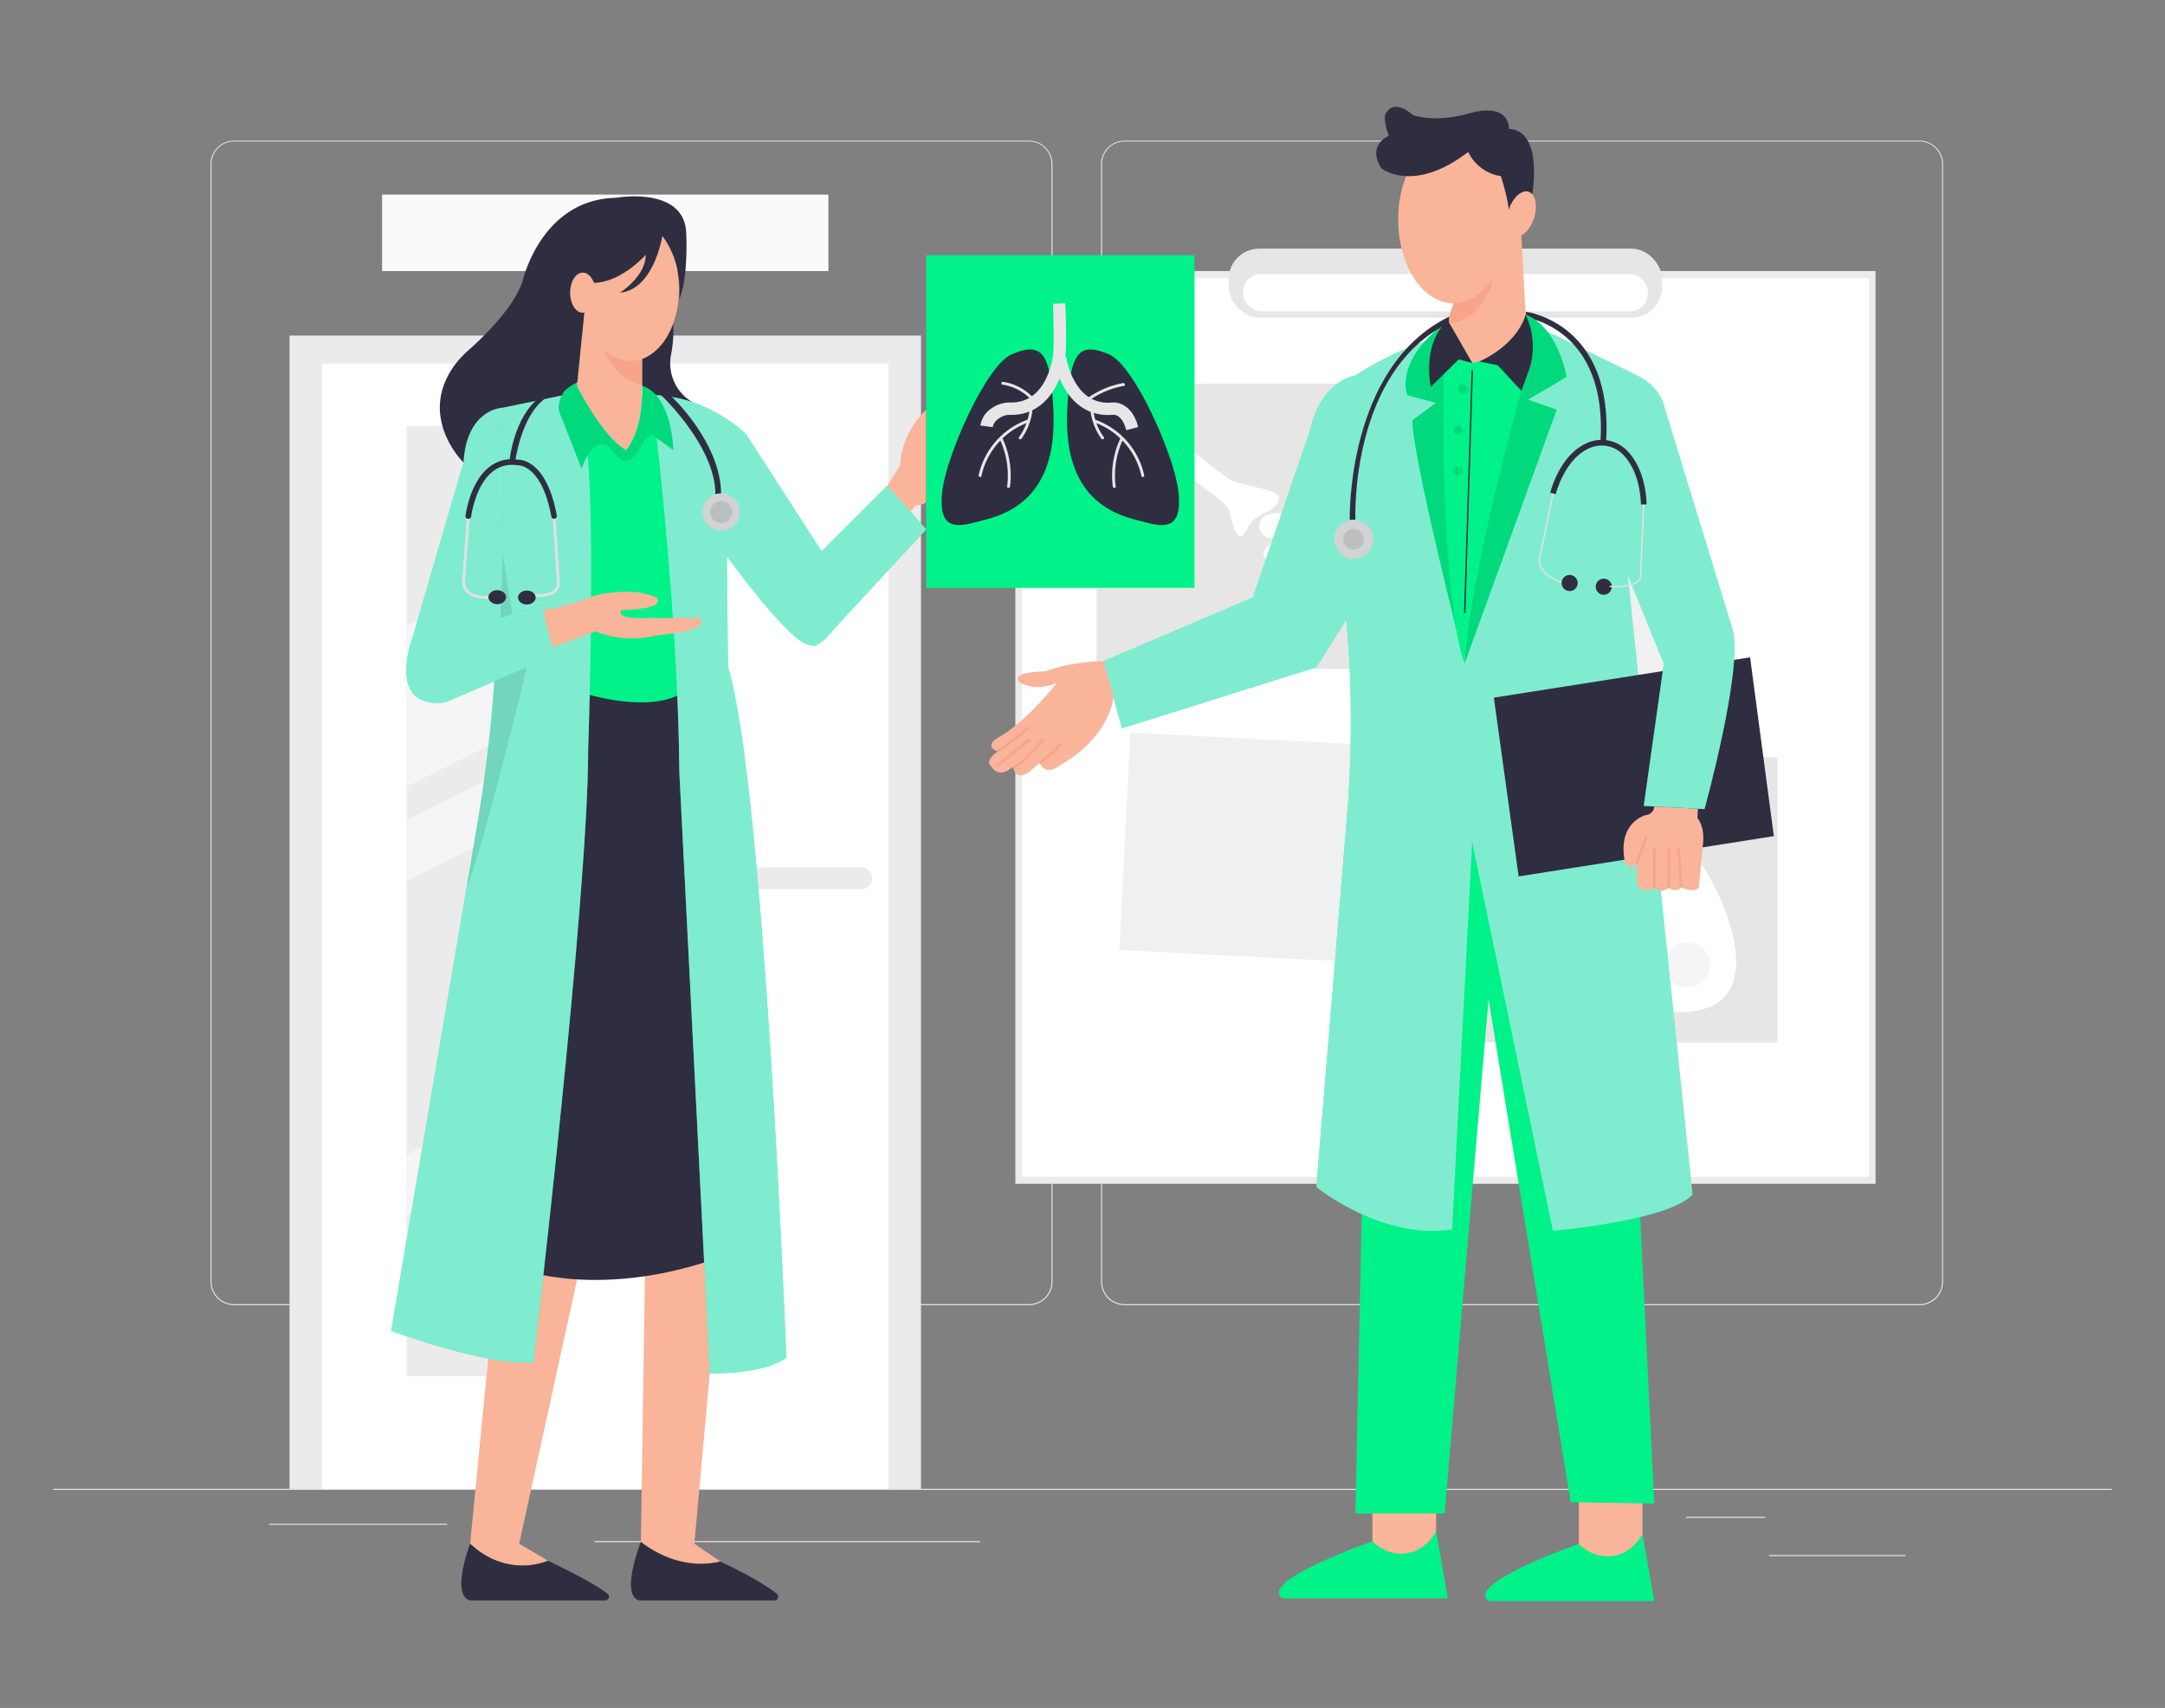 <svg id="a2b67f08-851c-405e-b5a2-eb36e85ca139" data-name="Layer 1" xmlns="http://www.w3.org/2000/svg" width="865.76" height="682.89" viewBox="0 0 865.76 682.89"><rect x="0" y="0" width="865.76" height="682.89" fill="#808080" stroke="none"/><g id="b1c52b99-47bc-4dec-bbe5-f886aeb14bfc" data-name="freesvgillustration--background-complete--inject-125"><rect x="21.29" y="595.27" width="823.19" height="0.41" fill="#ebebeb"/><rect x="707.46" y="621.76" width="54.53" height="0.41" fill="#ebebeb"/><rect x="552.29" y="626.24" width="14.31" height="0.41" fill="#ebebeb"/><rect x="674.22" y="606.48" width="31.59" height="0.41" fill="#ebebeb"/><rect x="107.66" y="609.25" width="71.11" height="0.41" fill="#ebebeb"/><rect x="193.43" y="609.25" width="10.42" height="0.41" fill="#ebebeb"/><rect x="237.74" y="616.19" width="154.23" height="0.41" fill="#ebebeb"/><path d="M411.48,521.84H93.58a9.4,9.4,0,0,1-9.38-9.4V65.56a9.39,9.39,0,0,1,9.38-9.31h317.9a9.4,9.4,0,0,1,9.4,9.4h0V512.44A9.4,9.4,0,0,1,411.48,521.84ZM93.58,56.57a9,9,0,0,0-9,9V512.44a9,9,0,0,0,9,9h317.9a9,9,0,0,0,9-9V65.56a9,9,0,0,0-9-9Z" fill="#ebebeb"/><path d="M767.61,521.84H449.69a9.41,9.41,0,0,1-9.4-9.4V65.56a9.41,9.41,0,0,1,9.4-9.31H767.61A9.39,9.39,0,0,1,777,65.56V512.44A9.39,9.39,0,0,1,767.61,521.84ZM449.69,56.57a9,9,0,0,0-9,9V512.44a9,9,0,0,0,9,9H767.61a9,9,0,0,0,9-9V65.56a9,9,0,0,0-9-9Z" fill="#ebebeb"/><rect x="115.77" y="134.17" width="252.52" height="461.1" fill="#ebebeb"/><rect x="152.8" y="77.8" width="178.47" height="30.59" fill="#fafafa"/><rect x="128.76" y="145.36" width="226.54" height="449.9" fill="#fff"/><path d="M344.46,346.81h-45.1a4.34,4.34,0,0,0-4.36,4.33v0h0a4.36,4.36,0,0,0,4.36,4.36h45.1a4.36,4.36,0,0,0,4.36-4.36h0A4.37,4.37,0,0,0,344.46,346.81Z" fill="#ebebeb"/><rect x="162.63" y="170.29" width="52.49" height="379.92" fill="#ebebeb"/><polygon points="215.12 224.01 162.63 250.25 162.63 314.61 215.12 288.37 215.12 224.01" fill="#f5f5f5"/><polygon points="215.12 301.5 162.63 327.75 162.63 352.39 215.12 326.15 215.12 301.5" fill="#f5f5f5"/><polygon points="215.12 435.42 162.63 461.65 162.63 486.29 215.12 460.05 215.12 435.42" fill="#f5f5f5"/><rect x="406.03" y="108.37" width="343.98" height="364.95" fill="#ebebeb"/><rect x="408.7" y="111.22" width="338.64" height="359.29" fill="#fff"/><rect x="461.69" y="283.78" width="86.99" height="110.9" transform="translate(140.67 826.48) rotate(-87.08)" fill="#f0f0f0"/><rect x="567.56" y="195.65" width="110.9" height="86.99" transform="translate(-23.56 73.98) rotate(-6.67)" fill="#f0f0f0"/><rect x="491.33" y="99.4" width="173.36" height="27.61" rx="12.23" fill="#e6e6e6"/><rect x="497.04" y="109.57" width="161.94" height="14.93" rx="7.23" fill="#fff"/><rect x="438.51" y="153.4" width="145.36" height="114.03" fill="#e6e6e6"/><path d="M458,166.91c-9.32-.31-10.31,5.16-6.67,8.47s39.08,23.16,40.3,29,3.51,14.55,7.1,7.11,10.34-5.45,12.69-11.74c1.65-4.54-15.39-4.94-20.4-8.5C476.28,180.92,463.42,167.11,458,166.91Z" fill="#fff"/><path d="M558.7,253.89c4.18,1.12,4.94-.94,1.28-4.23s-32.93-20.1-34.92-33.22c-.9-5.91-3.5-14.57-7.11-7.13s-10.32,5.46-12.68,11.75c-1.64,4.53,15.4,4.94,20.4,8.48C540.37,239.9,553.41,252.49,558.7,253.89Z" fill="#fff"/><path d="M514,211.53c3.11-3.44-1.2-8.4-7.64-5.5S505.65,220.88,514,211.53Z" fill="#fff"/><path d="M523.33,212c10.24,12.22,38.91,32.32,43,33.79s7.39,8.23-4.53.39-36.68-26.59-38.43-29.75S523.33,212,523.33,212Z" fill="#fff"/><rect x="565.41" y="302.77" width="145.36" height="114.03" fill="#e6e6e6"/><path d="M652.54,319.66c-12.56-.34-6.22,30.66-3.85,48s5.91,37.86,24.83,37,23.34-13.42,19.49-30.38C687.1,348.21,663.82,319.93,652.54,319.66Z" fill="#fff"/><path d="M623.65,319.66c12.54-.34,6.2,30.66,3.85,48s-5.91,37.86-24.83,37-23.34-13.42-19.49-30.38C589.07,348.21,612.34,319.93,623.65,319.66Z" fill="#fff"/><path d="M651.09,344.61a3.63,3.63,0,0,1-1.73-.45c-.61-.34-14.81-8.54-14.81-28.71a3.55,3.55,0,0,1,7.09,0c0,15.89,10.75,22.28,11.21,22.54a3.53,3.53,0,0,1-1.76,6.58Z" fill="#fff"/><path d="M625.1,344.61a3.55,3.55,0,0,1-1.77-6.59c.51-.29,11.22-6.68,11.22-22.54a3.55,3.55,0,0,1,7.09,0c0,20.17-14.21,28.37-14.82,28.72A3.55,3.55,0,0,1,625.1,344.61Z" fill="#fff"/><path d="M665.68,385.78a9.07,9.07,0,1,0,9.09-9h0A9.07,9.07,0,0,0,665.68,385.78Z" fill="#f5f5f5"/><path d="M617.05,350.45c-1.54,4.78-.84,9.25,1.54,10s5.55-2.49,7.08-7.25.84-9.25-1.55-10S618.58,345.69,617.05,350.45Z" fill="#f5f5f5"/></g><path d="M188,617.22l11.18-114.28,31.59,8.6L207.62,617.22,219.15,624A29.23,29.23,0,0,1,188,617.22Z" fill="#f9b499"/><path d="M257.9,510.28l-1.63,106.94s7.46,11.67,31.77,7.13l-10.37-7.13,6.16-68.08,1.36-45.53Z" fill="#f9b499"/><path d="M256.72,143.48s8.09-2.33,12.52-14.21a54,54,0,0,1-.77,11.94,18,18,0,0,0,7.5,19c.34.22.7.44,1.08.65,0,0-8.94-2.74-14.62-2.74a22.14,22.14,0,0,0-5.71-3.83Z" fill="#2f2e41"/><path d="M207.62,507.38s33,12.75,81.74-5.25L271.53,277.8H235.8Z" fill="#2f2e41"/><path d="M235.8,277.8s22.46,6.83,35.73,0l-4.79-100.12L263.4,165,233,173.73l-5,64.67Z" fill="#00f289"/><path d="M262.43,173.73s8.75,73.91,9.24,135.18l12.16,240.23s21.88.49,30.63-6.32c0,0-8.75-228.56-23.34-276.21l-.49-44.26s26.26,36.48,33.56,35.5c0,0,1.94,2.92,9.72-6.8l36.48-39.39-15.57-17.51-26.26,26.26-30.14-46.68s-14.11-14.73-36-15.63H224.65L201.16,163s1.21,95.87-9.24,160.47l-35.5,208.62s37.44,14.1,56.89,12.64c0,0,21.89-185.27,21.89-244.92,0,0,2.86-84.29-.21-118,0,0,3.63-7.5,8.76-3,0,0,4.27,5.11,6,4.62,0,0,3.82,0,6.93-7C256.72,176.4,258.73,170.33,262.43,173.73Z" fill="#00f289"/><path d="M262.43,173.73s8.75,73.91,9.24,135.18l12.16,240.23s21.88.49,30.63-6.32c0,0-8.75-228.56-23.34-276.21l-.49-44.26s26.26,36.48,33.56,35.5c0,0,1.94,2.92,9.72-6.8l36.48-39.39-15.57-17.51-26.26,26.26-30.14-46.68s-14.11-14.73-36-15.63H224.65L201.16,163s1.21,95.87-9.24,160.47l-35.5,208.62s37.44,14.1,56.89,12.64c0,0,21.89-185.27,21.89-244.92,0,0,2.86-84.29-.21-118,0,0,3.63-7.5,8.76-3,0,0,4.27,5.11,6,4.62,0,0,3.82,0,6.93-7C256.72,176.4,258.73,170.33,262.43,173.73Z" fill="#d5e7fd" opacity="0.6"/><path d="M548.81,616.25s-46.15,16-35.94,22.85H579l-4.71-26.88Z" fill="#00f289"/><path d="M631.32,617.32s-46.15,16-35.93,22.86h66.13l-4.71-26.89Z" fill="#00f289"/><path d="M574.29,612.22c-.22.47-3.92,7.92-12.31,8.89-7.59.88-12.63-4.29-13.17-4.86V601.17h25.48Z" fill="#f9b499"/><path d="M656.81,613.29c-.22.47-3.93,7.92-12.31,8.89-7.59.88-12.63-4.29-13.18-4.86V592.91h25.49Z" fill="#f9b499"/><polygon points="542.01 605.14 577.69 605.14 595.25 399.53 628.1 600.61 661.52 601.17 647.93 323.5 547.67 336.66 542.01 605.14" fill="#00f289"/><path d="M441.3,264.32l7.33,26.9,77.75-24.41,12-19.05a465,465,0,0,1,0,81.83l-12,145s26.41,21.43,54.31,16.94l8-154.95L621,492.13s46.84-4.1,55.8-14.57l-25.9-247.62,14.94-66.15s-1-9.08-12-14.06L612.07,129.3s-35.87-1.49-70.25,20.93c0,0-13.45,1.63-17.93,21.74L501,238.91Z" fill="#00f289"/><path d="M441.3,264.32l7.33,26.9,77.75-24.41,12-19.05a465,465,0,0,1,0,81.83l-12,145s26.41,21.43,54.31,16.94l8-154.95L621,492.13s46.84-4.1,55.8-14.57l-25.9-247.62,14.94-66.15s-1-9.08-12-14.06L612.07,129.3s-35.87-1.49-70.25,20.93c0,0-13.45,1.63-17.93,21.74L501,238.91Z" fill="#d5e7fd" opacity="0.6"/><path d="M642.26,177l-2.26-.15c3-45.68-29.72-49.91-30-49.95l.26-2.26C610.56,124.72,645.41,129.22,642.26,177Z" fill="#2f2e41"/><path d="M233.59,125l-2.79,27.86a4.94,4.94,0,0,0,.57,2.85c2.46,4.56,10.86,19.31,19,24.26,0,0,7.27-8.18,6.23-27.46l.1-9Z" fill="#f9b499"/><path d="M288.37,197.8H286.1c0-19.94-22.5-40.57-22.7-40.76l4.23.6C268.47,158.42,288.37,176.87,288.37,197.8Z" fill="#2f2e41"/><path d="M205.93,185l-2.26-.21c.07-.75,1.8-18.25,12.22-25.93l1.89.66C208.19,166.61,206,184.84,205.93,185Z" fill="#2f2e41"/><path d="M215.49,238.63a21.64,21.64,0,0,1-2.5-.15l.17-1.13c.09,0,8.78,1.21,9.63-3.76L221,206.34l1.13-.07,1.78,27.37v.06C223.26,237.94,218.51,238.63,215.49,238.63Z" fill="#e1e1e1"/><ellipse cx="210.68" cy="238.91" rx="3.53" ry="2.8" fill="#2f2e41"/><path d="M201.16,163s-14.68.35-15.81,21.88L164.53,256.3s-9.84,27.53,13.55,24.54l43.5-18.69-5-20.44-16.34,5.36S202.08,212.24,201.16,163Z" fill="#00f289"/><path d="M201.16,163s-14.68.35-15.81,21.88L164.53,256.3s-9.84,27.53,13.55,24.54l43.5-18.69-5-20.44-16.34,5.36S202.08,212.24,201.16,163Z" fill="#d5e7fd" opacity="0.6"/><path d="M210.68,266.83s-16.91,70.46-24.14,88.28c0,0,11-61.42,11.14-82.69Z" opacity="0.1"/><polygon points="200.22 247.07 201.19 222.05 204.81 245.56 200.22 247.07" opacity="0.1"/><path d="M217.1,243.9a97.83,97.83,0,0,0,21-5.84s14.72-3.77,24.37.85c0,0,5.4,4.59-13.94,5,0,0-3.45,3.7,10.07,3.17l21.38.05s5.88,4.82-17.51,6.92a39.63,39.63,0,0,1-24.37-1.59l-17.27,6.45Z" fill="#f9b499"/><path d="M354.82,194.15l5.07-7.92a33.7,33.7,0,0,1,10.5-22.44v36.75s-.26,1.39-4.31,1.55l-2,2.44Z" fill="#f9b499"/><rect x="370.39" y="102.05" width="107.26" height="133" fill="#00f289"/><path d="M453.65,207.68c9.29,2.37,19.73,6.85,17.54-11.51-1.69-14.17-17.51-50.07-27.67-54.46s-14.4-2.07-16,12.71C425.9,170.14,423.59,200,453.65,207.68Z" fill="#2f2e41"/><path d="M450.37,172l4.79-1.24c-1.45-5.62-4.24-8-6.32-9a8,8,0,0,0-4.59-.78c-5.43.36-9.89-1.83-13.25-6.54a28.42,28.42,0,0,1-4.6-11.63l-4.89.67A33.14,33.14,0,0,0,427,157.29c4.39,6.15,10.53,9.12,17.74,8.59l.28,0C445.53,165.78,448.75,165.69,450.37,172Z" fill="#e6e6e6"/><path d="M435.9,161.1a24.1,24.1,0,0,0,4.53,14.3c.43.6,1.43,0,1-.58a23.14,23.14,0,0,1-4.38-13.72.58.58,0,0,0-1.15,0Z" fill="#e6e6e6"/><path d="M437.51,168.86a29.39,29.39,0,0,1,18.93,21.47c.15.73,1.27.42,1.12-.31a30.56,30.56,0,0,0-19.74-22.27c-.71-.24-1,.87-.31,1.11Z" fill="#e6e6e6"/><path d="M448.13,175.05A35.06,35.06,0,0,0,445,194.53c.09.73,1.25.74,1.15,0a34.07,34.07,0,0,1,2.95-18.9c.32-.67-.68-1.26-1-.58Z" fill="#e6e6e6"/><path d="M394.37,207.68c-9.29,2.37-19.72,6.85-17.53-11.51,1.69-14.17,17.51-50.07,27.66-54.46s14.41-2.07,16,12.71C422.13,170.14,424.44,200,394.37,207.68Z" fill="#2f2e41"/><path d="M397,170.78c.4-3.19,4.73-5,6.56-4.9.3,0,.61,0,.91,0,14.5,0,20.35-14.24,21.52-22.82.74-5.46.05-21.15,0-21.82l-4.94.22c0,.16.71,15.92,0,20.93-.26,2-3,19.1-17.33,18.53a12.62,12.62,0,0,0-6.86,2.12,10,10,0,0,0-4.81,7.1Z" fill="#e6e6e6"/><path d="M411.86,161.1a23.14,23.14,0,0,1-4.38,13.72c-.43.6.57,1.18,1,.58A24.18,24.18,0,0,0,413,161.1a.58.58,0,0,0-1.16,0Z" fill="#e6e6e6"/><path d="M411.1,167.75A30.52,30.52,0,0,0,391.36,190c-.16.73,1,1,1.11.31a29.39,29.39,0,0,1,18.93-21.47c.7-.24.4-1.36-.3-1.11Z" fill="#e6e6e6"/><path d="M399.79,175.63a34.07,34.07,0,0,1,2.95,18.9c-.1.74,1.06.73,1.15,0a35.06,35.06,0,0,0-3.11-19.48c-.31-.68-1.31-.09-1,.58Z" fill="#e6e6e6"/><path d="M449.09,153.17A35.34,35.34,0,0,0,433,160.65c-.58.47.24,1.28.82.81a34.08,34.08,0,0,1,15.63-7.17c.73-.13.42-1.25-.31-1.12Z" fill="#e6e6e6"/><path d="M413.55,159.42a20.73,20.73,0,0,0-12.39-6.74c-.73-.11-1,1-.31,1.11a19.72,19.72,0,0,1,11.88,6.45c.49.56,1.31-.26.82-.82Z" fill="#e6e6e6"/><path d="M585.67,265.32l36.87-101.53-11.46-4,15.44-9.11s-3.48-19.93-16.44-24.91c0,0,4.49,11,2,20.21a69,69,0,0,0-6,17.77S587.16,232.93,585.67,265.32Z" fill="#00f289"/><path d="M585.67,265.32l36.87-101.53-11.46-4,15.44-9.11s-3.48-19.93-16.44-24.91c0,0,4.49,11,2,20.21a69,69,0,0,0-6,17.77S587.16,232.93,585.67,265.32Z" opacity="0.1"/><path d="M574.21,161.06l-11.46-3s-5.48-13.4,15-28.82c0,0-3.49,92.69,8,136,0,0-21.43-84.31-20.93-97.21Z" fill="#00f289"/><path d="M574.21,161.06l-11.46-3s-5.48-13.4,15-28.82c0,0-3.49,92.69,8,136,0,0-21.43-84.31-20.93-97.21Z" opacity="0.1"/><path d="M577.26,149.65l6.08-6,5.45,1.45,10.52-4.64-.4,5.55,9.48,10.25s-21.16,75.06-22.72,109C585.67,265.32,576.27,245.05,577.26,149.65Z" fill="#00f289"/><rect x="538.74" y="196.3" width="96.98" height="0.57" transform="translate(372.4 777.38) rotate(-88.21)" fill="#2f2e41"/><circle cx="584.88" cy="155.56" r="1.83" opacity="0.1"/><circle cx="583.06" cy="171.97" r="1.83" opacity="0.1"/><circle cx="583.06" cy="188.38" r="1.83" opacity="0.1"/><path d="M608.39,94.16l1.69,31.65c-4.71,17-21.29,19.33-21.29,19.33l-9.79-17,2.27-6.85,22-29Z" fill="#f9b499"/><path d="M539.74,207.89c0-.61-1.33-61.23,39.76-81.28v2.52C539.76,148.52,542,207.19,542,207.79Z" fill="#2f2e41"/><circle cx="541.3" cy="215.63" r="7.79" fill="#d1d3d4"/><circle cx="541.3" cy="215.63" r="4.11" opacity="0.1"/><path d="M441.3,264.32s-12.95.13-23.25,4.13c0,0-15.27,0-10.07,4.58,0,0,6.35,3.72,14.65,0,0,0-11.91,15.45-23.7,22,0,0-5.67,3.15,0,5.44,0,0-5.56,3.72-2.52,6,0,0,2.75,5.44,8.76,0,0,0,.42,6,6.08,2.42l4.51-3.85s1.91,5.72,8.25.86c0,0,18.18-9.24,21.29-26.94Z" fill="#f9b499"/><polygon points="607.29 350.42 597.37 278.94 699.84 262.83 709.35 334.31 607.29 350.42" fill="#2f2e41"/><path d="M626.47,233.6c-.12,0-11.69-2.4-11.11-10.21l5.39-26.15.55.12-5.38,26.11c-.54,7.27,10.55,9.55,10.66,9.58Z" fill="#e1e1e1"/><path d="M572.12,154.7l11.22-11,5.45,1.45-9.79-17S568.91,135.21,572.12,154.7Z" fill="#2f2e41"/><path d="M591.61,144.51s14.71-6.09,18.47-18.7a30.42,30.42,0,0,1,2,20.21l-3.68,10.28-9.48-10.25Z" fill="#2f2e41"/><circle cx="627.69" cy="233.11" r="3.22" fill="#2f2e41"/><circle cx="641.33" cy="234.59" r="3.22" fill="#2f2e41"/><path d="M194.53,239.48c-1.65,0-5.37-.26-7.72-2.36a6.12,6.12,0,0,1-2-4.53l1.94-26.33,1.13.09-1.94,26.26a5,5,0,0,0,1.65,3.66c2.66,2.39,7.66,2.06,7.71,2l.08,1.13A7.66,7.66,0,0,1,194.53,239.48Z" fill="#e1e1e1"/><ellipse cx="198.85" cy="238.77" rx="3.53" ry="2.8" fill="#2f2e41"/><path d="M230.8,152.86s-6.34,1.27-7.39,9.52a4.92,4.92,0,0,0,.3,2.46l8.85,22.5s4.62-13.76,11.19-8.51c0,0,4.06,5.67,6,5.43,0,0,3,1.24,7-6.54,0,0,2.55-6.32,5.71-2.67l6.81,4.92s-.48-22.05-12.52-25.7c0,0,1.08,16.63-6.33,25.7,0,0-7.53-2.89-19-24.26A4.11,4.11,0,0,1,230.8,152.86Z" fill="#00f289"/><path d="M230.8,152.86s-6.34,1.27-7.39,9.52a4.92,4.92,0,0,0,.3,2.46l8.85,22.5s4.62-13.76,11.19-8.51c0,0,4.06,5.67,6,5.43,0,0,3,1.24,7-6.54,0,0,2.55-6.32,5.71-2.67l6.81,4.92s-.48-22.05-12.52-25.7c0,0,1.08,16.63-6.33,25.7,0,0-7.53-2.89-19-24.26A4.11,4.11,0,0,1,230.8,152.86Z" opacity="0.1"/><path d="M221.58,207.44a1.12,1.12,0,0,1-1.11-.93c-3.87-20.9-13.28-20.5-13.38-20.47h-.26a12.42,12.42,0,0,0-9.64,2.35c-7.13,5.44-8.75,17.94-8.77,18.07a1.12,1.12,0,0,1-1.26,1,1.14,1.14,0,0,1-1-1.26c.07-.55,1.74-13.56,9.64-19.59A14.56,14.56,0,0,1,207,183.77c1.44,0,11.61.4,15.66,22.33a1.14,1.14,0,0,1-.91,1.32A.75.75,0,0,1,221.58,207.44Z" fill="#2f2e41"/><circle cx="288.42" cy="204.73" r="7.48" fill="#d1d3d4"/><circle cx="288.42" cy="204.73" r="4.41" opacity="0.1"/><path d="M188,617.22s-7.95,20.75,0,22.69h54a1.5,1.5,0,0,0,.93-2.69c-2.9-2.27-9.38-6.29-23.78-13.19C219.15,624,203.43,631.48,188,617.22Z" fill="#2f2e41"/><path d="M256.28,616.46s-8.52,21.51-.58,23.45h54a1.51,1.51,0,0,0,.93-2.69c-2.9-2.27-8.17-6-22.57-12.87C288,624.35,272.73,629.2,256.28,616.46Z" fill="#2f2e41"/><path d="M256.72,154.27V143.48s-10.15-3-16.64-10.76C240.08,132.72,240.24,148.84,256.72,154.27Z" fill="#f7a48b"/><ellipse cx="252.05" cy="115.88" rx="19.48" ry="28.42" fill="#f9b499"/><path d="M185.35,184.91s-18.36-17.8-3.93-38.4a38.44,38.44,0,0,1,6-6.54c5.16-4.57,18.65-17.34,21.78-28.32,0,0,7.5-32,37.15-32.56,0,0,26.31-4.73,28,13.08,0,0,1.18,18.37-2.75,27.56,0,0,1.83-14-6.75-25.36,0,0-3.3,21.35-16.94,22.66,0,0,10.3-6.49,10.3-15.12,0,0-9.72,11-20.73,11.18,0,0-1.11-3.67-4.39-4.08,0,0-1.76,9.15.57,16l-2.79,27.86s-5.13,2.25-6.15,5.24L201.16,163S186.61,163.25,185.35,184.91Z" fill="#2f2e41"/><ellipse cx="233.02" cy="117.03" rx="5.04" ry="8.02" fill="#f9b499"/><path d="M581.27,121.26l-1.77,5.35v2.52s13,.37,17.59-17.92Z" fill="#f7a48b"/><ellipse cx="581.27" cy="87.78" rx="22.16" ry="33.48" fill="#f9b499"/><path d="M555.42,54.31s-8.93,3.38-3.08,12.93c0,0,12.62,10.46,34.78-6.47a17.35,17.35,0,0,0,13.1,9.66s3,9.69,3.1,13.52l9.41-6.31s4.55-25.48-9.3-26.1c0,0,.62-10.46-15.08-6.46,0,0-12.93,4.31-23.39.92,0,0-7.69-7.39-11.08,0C553.88,46,553.26,48.77,555.42,54.31Z" fill="#2f2e41"/><ellipse cx="608.39" cy="85.6" rx="9.39" ry="5.32" transform="translate(338.85 637.7) rotate(-71.99)" fill="#f9b499"/><path d="M398.93,300.5a136.11,136.11,0,0,0,12.32-9.73" fill="none" stroke="#f7a48b" stroke-miterlimit="10"/><path d="M398.06,306c.76,1,8.55-6.92,14-10.32" fill="none" stroke="#f7a48b" stroke-miterlimit="10"/><path d="M405.17,306.51s.8,2,12-10.88" fill="none" stroke="#f7a48b" stroke-miterlimit="10"/><path d="M424,297.52s-1.94,2.83-8.25,7.56" fill="none" stroke="#f7a48b" stroke-miterlimit="10"/><path d="M661.52,322.44a3.69,3.69,0,0,1-3.39,3.47s-11.82,2.81-8.21,19.43c0,0,1.8,2.6,4.6,0,0,0-1,10.61,2.4,10.41,0,0,3.39.6,4.6-.8,0,0,2.41,2.8,5.82,0,0,0,2.66,2.4,4.93-.2,0,0,5.48,2.6,7.08,0L681,337.53s1-6.48-2.21-10.42l.2-3.75Z" fill="#f9b499"/><line x1="661.52" y1="354.95" x2="661.52" y2="339.32" fill="none" stroke="#f7a48b" stroke-miterlimit="10"/><line x1="667.34" y1="354.95" x2="667.34" y2="339.32" fill="none" stroke="#f7a48b" stroke-miterlimit="10"/><line x1="672.27" y1="354.75" x2="671.3" y2="339.32" fill="none" stroke="#f7a48b" stroke-miterlimit="10"/><line x1="654.52" y1="345.34" x2="658.35" y2="334.33" fill="none" stroke="#f7a48b" stroke-miterlimit="10"/><path d="M657.32,322.22l24.28,1.28s15.65-56.49,11.22-71.84l-26.94-87.87-14.94,66.15,14.42,35.38Z" fill="#00f289"/><path d="M657.32,322.22l24.28,1.28s15.65-56.49,11.22-71.84l-26.94-87.87-14.94,66.15,14.42,35.38Z" fill="#d5e7fd" opacity="0.6"/><path d="M645.92,234.87c-1.25,0-2.14-.07-2.26-.08l0-.56c.12,0,11.42.89,12.1-3.89L657,201.67l.57,0-1.25,28.7C655.8,234.33,649.42,234.87,645.92,234.87Z" fill="#e1e1e1"/><path d="M656.19,201.73c-.42-11-4.22-17-7.32-20.14a11.91,11.91,0,0,0-12.3-2.78c-10.65,3.72-14.41,18.61-14.44,18.76l-2.21-.54c.16-.66,4.1-16.24,15.9-20.37A14.2,14.2,0,0,1,650.47,180c3.4,3.39,7.54,9.91,8,21.65Z" fill="#2f2e41"/></svg>